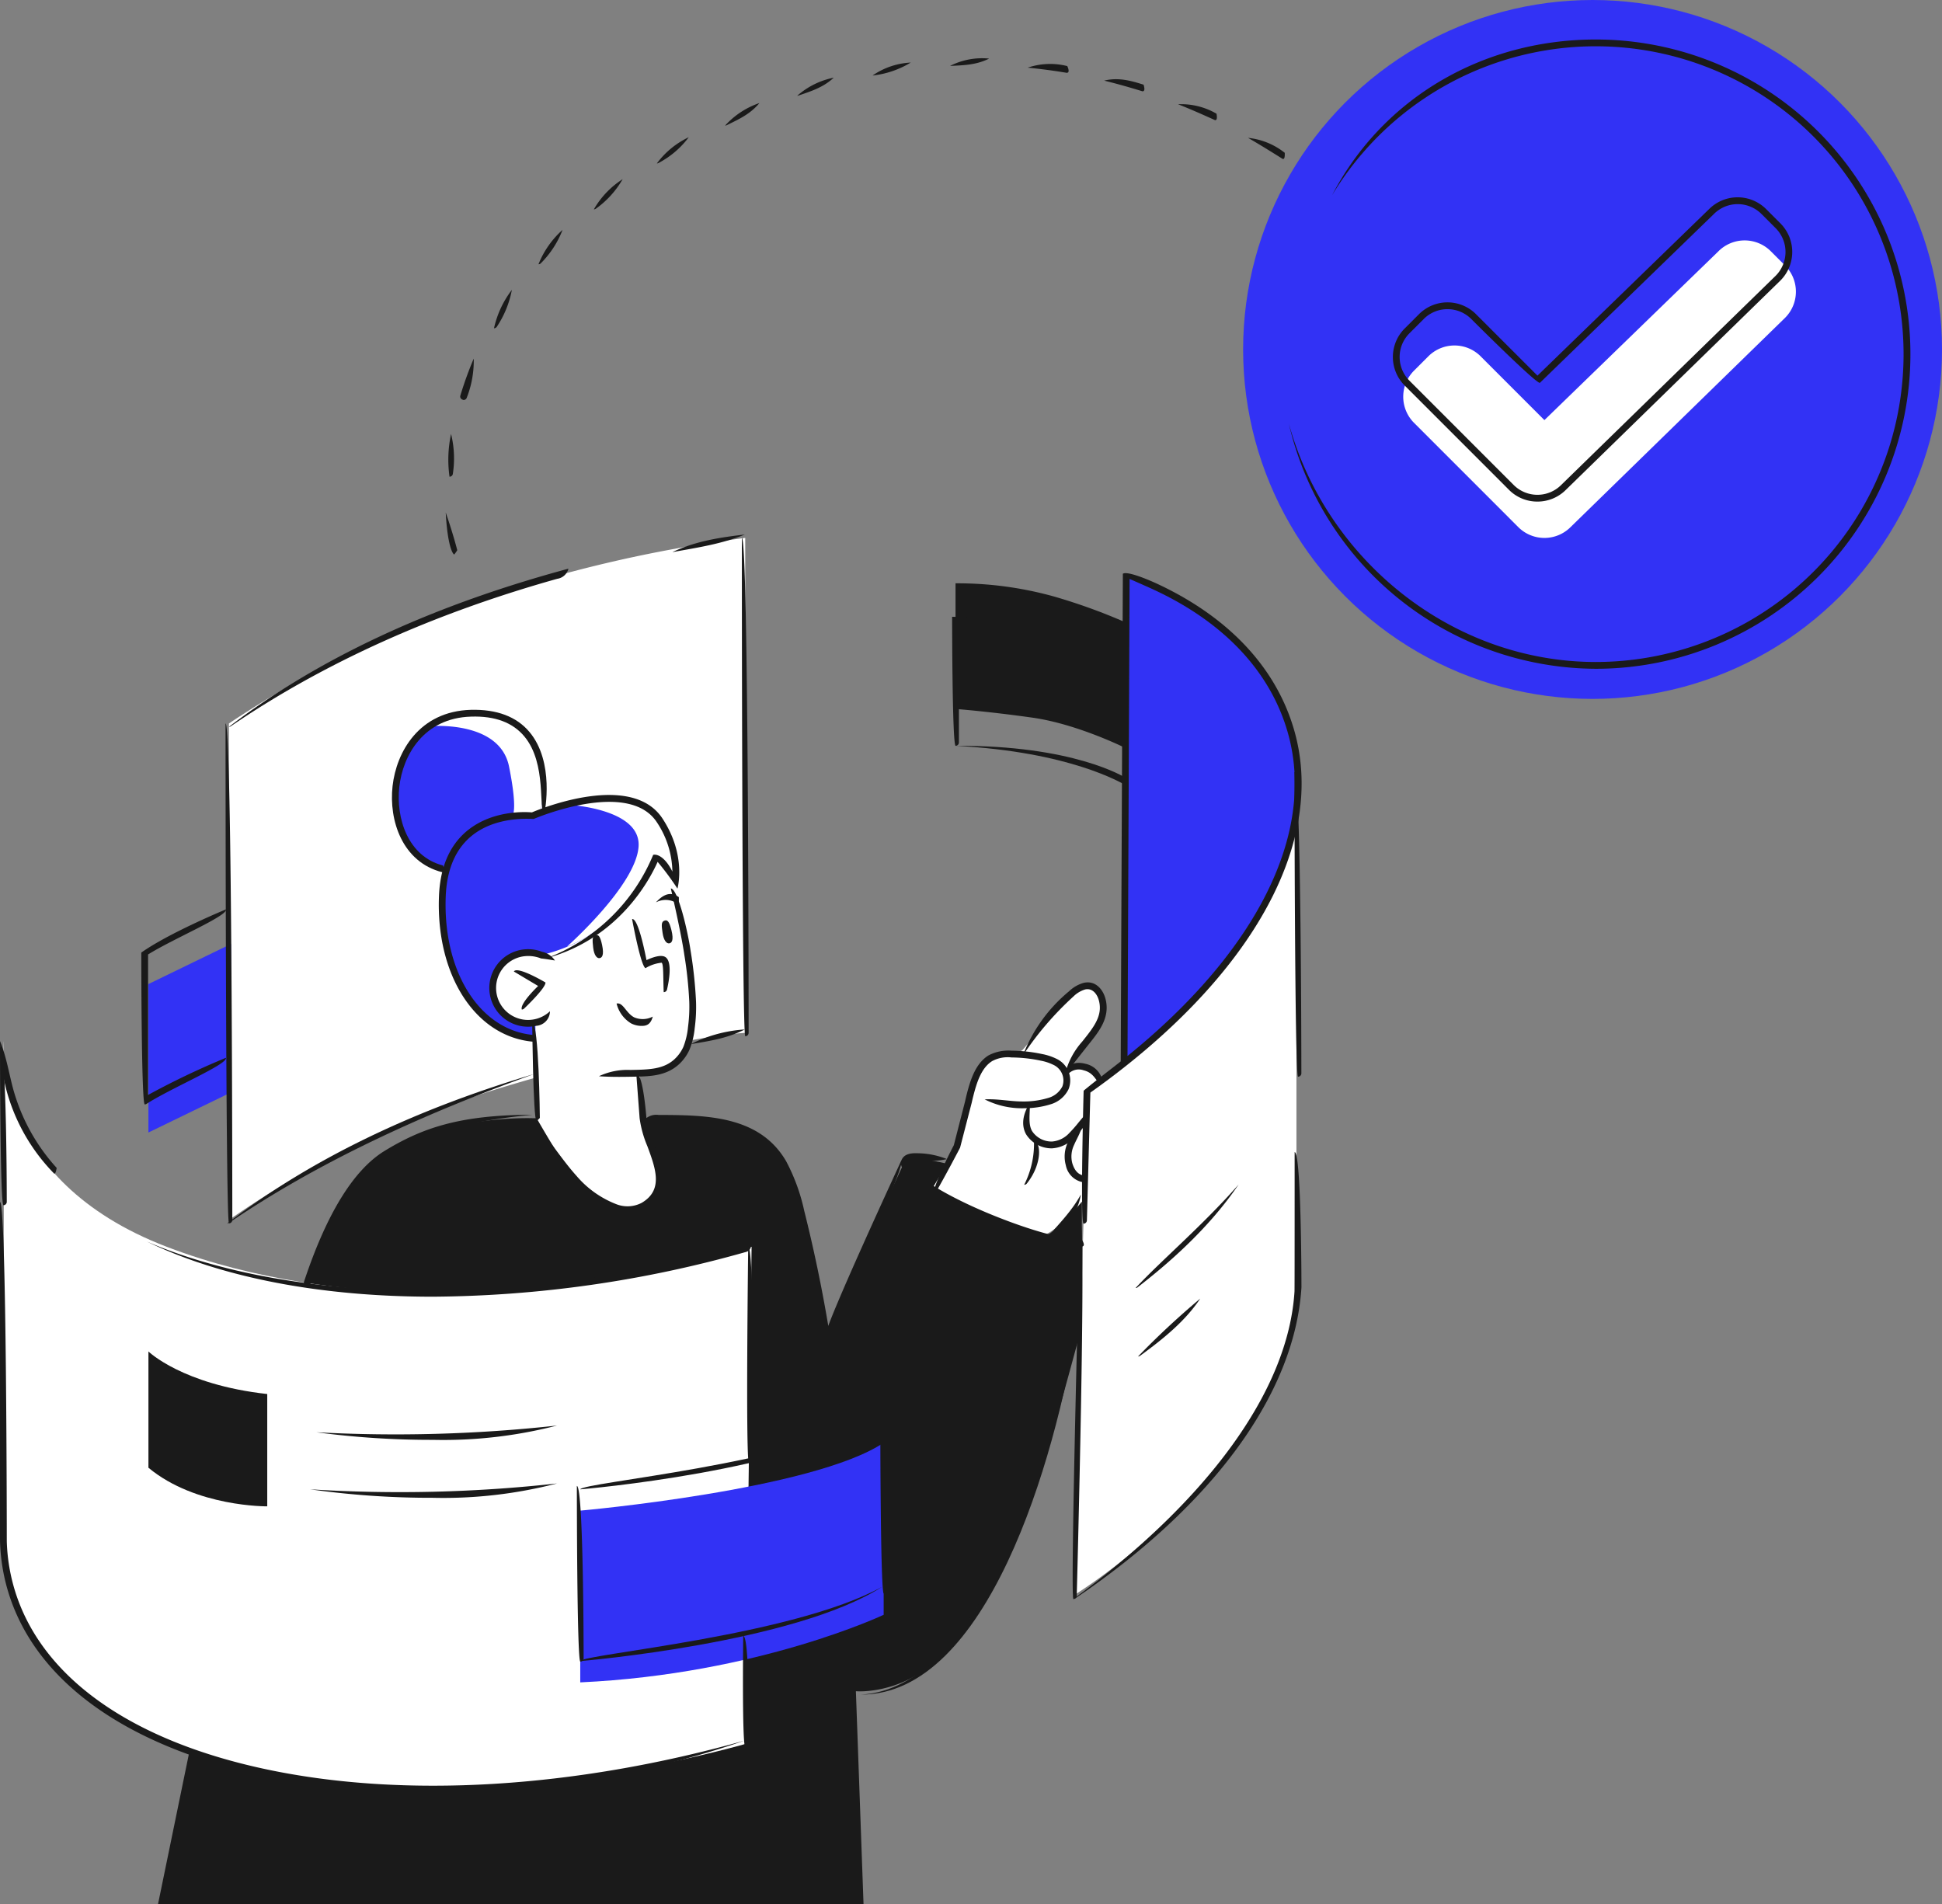 <svg xmlns="http://www.w3.org/2000/svg" width="330.385" height="323.966" viewBox="0 0 330.385 323.966">
  <rect x="0" y="0" width="330.385" height="323.966" fill="#808080" stroke="none"/>
  <g id="Group_6338" data-name="Group 6338" transform="translate(-2923.215 -709.454)">
    <path id="Path_9397" data-name="Path 9397" d="M2939.361,778.961v84.466a165.681,165.681,0,0,1,47.458-22.837c28.326-8.471,40.382-9,40.382-9V747.393a230.1,230.1,0,0,0-46.219,10.849A184.814,184.814,0,0,0,2939.361,778.961Z" transform="translate(22.798 53.57)" fill="#fff"/>
    <path id="Path_9398" data-name="Path 9398" d="M3091.529,809.579s-19.234-2.106-30.386-13.37l-13.163,28.423s-3.936-18.541-4.957-23.042-1.153-13.4-25.646-13.259l-19.318,0s-23.042-.861-30.888,12.1-8.174,19.52-8.174,19.52L2939.718,896l-5.36,26.066h120.033l-1.3-36.252s9.824.934,17.14-8.973a105.188,105.188,0,0,0,14.392-28.5c2.106-6.689,6.675-23.712,6.675-23.712Z" transform="translate(15.734 111.352)" fill="#1a1a1a"/>
    <path id="Path_9399" data-name="Path 9399" d="M2965.6,814.4l-.2-16.242s-5.014,1.594-7.25-4.675,8.307-7.409,9.366-6.872c0,0,6.664-3.128,9.4-4.812,5.111-3.15,9.083-11.975,9.083-11.975l3.1,4.424,2.757,16.235s.937,10.791-1.512,13.367a9.333,9.333,0,0,1-7.192,2.979l.572,7.605s1.937,6.223,2.214,7.289,1.737,6.136-2.858,7.521-8.423-1.445-10.7-4.175S2965.6,814.4,2965.6,814.4Z" transform="translate(48.887 85.244)" fill="#fff"/>
    <path id="Path_9400" data-name="Path 9400" d="M2989.043,813.067l3.881-6.578s2.233-11.824,3.181-12.7,1.968-3.427,7.072-3.3a7.5,7.5,0,0,0,1.094-.745c.13-.183,9.207-10.43,9.207-10.43a3.839,3.839,0,0,1,3.584.473c1.571,1.276,1.146,3.8.34,5.217s-5.439,7.547-5.439,7.547,4.682.046,5.167,2.154l-1.932,2.031-.6,18.553s-4.568,5.555-6.831,5.97C3007.77,821.256,2993.066,817.006,2989.043,813.067Z" transform="translate(92.949 98.286)" fill="#fff"/>
    <path id="Path_9401" data-name="Path 9401" d="M2998.25,788.49a13.1,13.1,0,0,0-3.049-11.435c-4.735-5.569-19.561-.2-19.561-.2s2.113-6.52-1.008-11.669-9.9-7.139-16.025-4.067-8.391,10.975-7.185,16.392,4.932,8.7,8.391,8.847a32.1,32.1,0,0,0,.3,14.424c2,7.74,6.874,13.85,14.824,14.4l-.032-2.68s-5.979.9-6.925-4.2a6.322,6.322,0,0,1,4.271-7.521,18.694,18.694,0,0,1,3.929.191,27.594,27.594,0,0,0,15.075-9.607c.965-1.29,4.32-6.906,4.32-6.906S2997.936,786.942,2998.25,788.49Z" transform="translate(39.383 70.897)" fill="#3232f5"/>
    <path id="Path_9402" data-name="Path 9402" d="M3001.248,837.878l-2.325,85.879s33.109-20.193,37.952-49.279V791.365a33.7,33.7,0,0,0-4.771-23.191c-7.3-11.659-24.185-18.252-24.185-18.252l-.365,82.934Z" transform="translate(106.899 57.141)" fill="#fff"/>
    <path id="Path_9403" data-name="Path 9403" d="M3050.768,817.883l-1.083,84.582s-32.5,9.373-59.611,7.528-45.572-8.616-55.586-18.427-10.825-21.028-10.825-21.028l-.189-87.659s-2.214,23.512,27.828,35.02,63.727,7.087,66.8,6.77C3023.995,824.063,3050.768,817.883,3050.768,817.883Z" transform="translate(0.314 103.675)" fill="#fff"/>
    <path id="Path_9404" data-name="Path 9404" d="M2964.143,822.761s39.653-3.522,51.619-11.549v29.267s-21.264,10.094-51.619,11.5Z" transform="translate(57.788 143.682)" fill="#3232f5"/>
    <path id="Path_9405" data-name="Path 9405" d="M2991.928,795.963l2.316-3.927s-6.575-1.655-7.195-.376S2991.928,795.963,2991.928,795.963Z" transform="translate(90.064 115.39)" fill="#1a1a1a"/>
    <path id="Path_9406" data-name="Path 9406" d="M3003.055,794.222s-4.278,5.249-6.039,5.627a30.532,30.532,0,0,0,6.039,1.146Z" transform="translate(104.207 119.693)" fill="#1a1a1a"/>
    <circle id="Ellipse_3776" data-name="Ellipse 3776" cx="59.449" cy="59.449" r="59.449" transform="translate(3134.702 709.454)" fill="#3232f5"/>
    <path id="Path_9407" data-name="Path 9407" d="M3035.359,746.13a6.286,6.286,0,0,0-8.9,0l-2.424,2.424a6.283,6.283,0,0,0,0,8.9l17.723,17.726a6.29,6.29,0,0,0,8.9,0l36.489-35.6a6.292,6.292,0,0,0,0-8.9l-2.427-2.429a6.3,6.3,0,0,0-8.9,0l-29.615,28.729Z" transform="translate(139.754 23.943)" fill="#fff"/>
    <path id="Path_9408" data-name="Path 9408" d="M2947.725,776.036v25.252l-14.042,6.816V782.852Z" transform="translate(14.78 94.014)" fill="#3232f5"/>
    <path id="Path_9409" data-name="Path 9409" d="M3019.336,757.157v21.377s-8.078-4.013-15.639-5.08-13.085-1.481-13.085-1.481V750.6a61.277,61.277,0,0,1,16.79,2.253A98.736,98.736,0,0,1,3019.336,757.157Z" transform="translate(95.162 58.088)" fill="#1a1a1a"/>
    <path id="Path_9410" data-name="Path 9410" d="M3002.866,749.922l-.365,82.934s12.878-8.973,19.294-19.183,9.665-19.248,10.026-22.309,1.242-14.658-3.755-21.45S3020.973,758.789,3002.866,749.922Z" transform="translate(111.953 57.141)" fill="#3232f5"/>
    <path id="Path_9411" data-name="Path 9411" d="M2966.966,768.97c1.642,8.2.439,8.529.439,8.529h3.391l1.4-.716c.222-.736,1.891-6.768-1.032-11.594-3.121-5.15-9.9-7.139-16.025-4.067a11.64,11.64,0,0,0-1.573.97C2955.745,761.941,2965.53,761.794,2966.966,768.97Z" transform="translate(42.852 70.897)" fill="#fff"/>
    <path id="Path_9412" data-name="Path 9412" d="M2963.461,766.757c2.533.193,12.261,1.315,11.928,7.072-.384,6.607-12.147,17.029-12.183,17.063a27.656,27.656,0,0,0,2.923-1.387,32.683,32.683,0,0,0,8.04-6.838c.965-1.29,4.32-6.905,4.32-6.905s2.364,2.477,2.678,4.028a13.1,13.1,0,0,0-3.049-11.438C2975.152,764.864,2968.226,765.67,2963.461,766.757Z" transform="translate(56.467 79.597)" fill="#fff"/>
    <g id="Group_6288" data-name="Group 6288" transform="translate(3081.992 876.578)">
      <g id="Group_6282" data-name="Group 6282" transform="translate(0 11.618)">
        <path id="Path_9413" data-name="Path 9413" d="M2989.043,807.807c.543-2.586,3.461-8.107,3.493-8.164l1.92-7.48c.077-.359.166-.738.26-1.112.634-2.5,1.495-5.287,3.707-6.681a7.23,7.23,0,0,1,3.942-.811,26,26,0,0,1,5.19.572,9.528,9.528,0,0,1,2.427.8,4.069,4.069,0,0,1,2.089,5.145,4.916,4.916,0,0,1-2.926,2.559,14.878,14.878,0,0,1-4.607.714,14.011,14.011,0,0,1-6.754-1.505c2.275-.118,4.3.355,6.406.355a14.449,14.449,0,0,0,4.554-.646,3.856,3.856,0,0,0,2.267-1.932,2.935,2.935,0,0,0-1.563-3.666,8.335,8.335,0,0,0-2.137-.7,24.693,24.693,0,0,0-4.954-.543,5.586,5.586,0,0,0-3.321.632c-1.848,1.165-2.619,3.7-3.2,5.987-.094.364-.176.731-.261,1.1l-1.973,7.624c-.169.352-3.015,5.736-4.066,7.472A.582.582,0,0,1,2989.043,807.807Z" transform="translate(-2989.043 -783.559)" fill="#1a1a1a"/>
      </g>
      <g id="Group_6283" data-name="Group 6283" transform="translate(22.346 23.26)">
        <path id="Path_9414" data-name="Path 9414" d="M3001.709,799.163a3.632,3.632,0,0,1-3.2-2.921,5.662,5.662,0,0,1,.348-3.915,14.576,14.576,0,0,1,2.617-3.941c-.162,1.949-.97,3.025-1.561,4.4a4.527,4.527,0,0,0-.3,3.114c.419,1.346,1.085,2,2.154,2.113C3002.25,798.943,3002,799.163,3001.709,799.163Z" transform="translate(-2998.308 -788.386)" fill="#1a1a1a"/>
      </g>
      <g id="Group_6284" data-name="Group 6284" transform="translate(15.246)">
        <path id="Path_9415" data-name="Path 9415" d="M3002.638,793.927a13,13,0,0,1,2.808-5.106c1.978-2.472,3.52-4.4,2.852-6.971-.273-1.066-1.069-2.2-2.364-1.9a4.8,4.8,0,0,0-1.964,1.179,53.63,53.63,0,0,0-8.605,10.036,26.427,26.427,0,0,1,7.854-10.914,5.886,5.886,0,0,1,2.457-1.423c1.971-.475,3.3,1.042,3.743,2.728.808,3.131-1.068,5.48-2.72,7.55-1.437,1.811-2.528,3.2-3.6,4.59A.575.575,0,0,1,3002.638,793.927Z" transform="translate(-2995.364 -778.742)" fill="#1a1a1a"/>
      </g>
      <g id="Group_6285" data-name="Group 6285" transform="translate(22.893 13.685)">
        <path id="Path_9416" data-name="Path 9416" d="M3003.832,788c-.885-1.452-1.519-2.038-2.607-2.308a2.454,2.454,0,0,0-2.679.683c-.152-1.8,1.269-2.226,2.954-1.8a3.758,3.758,0,0,1,2.883,2.675C3003.951,787.988,3003.89,788,3003.832,788Z" transform="translate(-2998.534 -784.416)" fill="#1a1a1a"/>
      </g>
      <g id="Group_6286" data-name="Group 6286" transform="translate(15.292 20.443)">
        <path id="Path_9417" data-name="Path 9417" d="M3000.323,795.009a5.146,5.146,0,0,1-4.45-2.4c-.583-1.054-.938-2.849.685-5.4-.072,2.258-.3,3.717.325,4.838a3.966,3.966,0,0,0,3.435,1.8,4.455,4.455,0,0,0,2.933-1.471,21.715,21.715,0,0,0,1.5-1.7c.284-.347.581-.709.931-1.1.528,1.151.239,1.5-.039,1.84a23.01,23.01,0,0,1-1.58,1.775,5.533,5.533,0,0,1-3.7,1.811Z" transform="translate(-2995.383 -787.218)" fill="#1a1a1a"/>
      </g>
      <g id="Group_6287" data-name="Group 6287" transform="translate(15.464 27.028)">
        <path id="Path_9418" data-name="Path 9418" d="M2995.455,797.351a15.392,15.392,0,0,0,1.669-7.4c1.167.053,1.486,3.787-1.215,7.188A.58.58,0,0,1,2995.455,797.351Z" transform="translate(-2995.455 -789.948)" fill="#1a1a1a"/>
      </g>
    </g>
    <g id="Group_6289" data-name="Group 6289" transform="translate(3076.484 905.638)">
      <path id="Path_9419" data-name="Path 9419" d="M3017.538,806.66c-3.191,0-8.78-1.515-15.333-4.158-5.83-2.347-16.54-7.567-15.355-10.516.514-1.271,2.036-1.213,2.926-1.184a13.7,13.7,0,0,1,4.815.991,13.24,13.24,0,0,1-4.783.166c-.917-.036-1.691-.019-1.884.458-.364.9,4.5,4.9,14.716,9.016,6.327,2.547,11.893,4.072,14.9,4.074C3018.114,806.4,3017.856,806.66,3017.538,806.66Z" transform="translate(-2986.759 -790.791)" fill="#1a1a1a"/>
    </g>
    <g id="Group_6290" data-name="Group 6290" transform="translate(3025.107 860.6)">
      <path id="Path_9420" data-name="Path 9420" d="M2968.9,804.169c-1.085,0-2.255-.024-3.442-.108a11.322,11.322,0,0,1,5.347-1.068c3.21-.058,5.678-.1,7.566-1.881a6.511,6.511,0,0,0,1.445-2.024,12.4,12.4,0,0,0,.8-3.394,26.484,26.484,0,0,0,.214-4.3,69.7,69.7,0,0,0-.841-7.979c-.555-3.845-2.28-11.221-2.3-11.293,1.2.041,2.878,7.236,3.348,10.48a74.769,74.769,0,0,1,.943,8.76,26.861,26.861,0,0,1-.222,4.491,13.156,13.156,0,0,1-.9,3.714,7.643,7.643,0,0,1-1.7,2.388c-2.215,2.084-5.022,2.135-7.735,2.183C2970.228,804.159,2969.579,804.169,2968.9,804.169Z" transform="translate(-2965.459 -772.118)" fill="#1a1a1a"/>
    </g>
    <path id="Path_9421" data-name="Path 9421" d="M2965.5,775.439c.448-.13.779.027,1.124,1.657.383,1.816-.051,2.2-.466,2.238s-.9-.478-1.05-1.792S2964.919,775.61,2965.5,775.439Z" transform="translate(59.024 93.121)" fill="#1a1a1a"/>
    <path id="Path_9422" data-name="Path 9422" d="M2970.354,774.412c.442-.147.779,0,1.177,1.616.444,1.8.024,2.2-.391,2.253s-.914-.446-1.11-1.753S2969.773,774.6,2970.354,774.412Z" transform="translate(65.911 91.658)" fill="#1a1a1a"/>
    <g id="Group_6291" data-name="Group 6291" transform="translate(3034.801 861.548)">
      <path id="Path_9423" data-name="Path 9423" d="M2973.058,774.093a3.483,3.483,0,0,0-3.58-.157c1.795-1.963,2.974-1.517,3.9-.9C2973.429,774,2973.246,774.093,2973.058,774.093Z" transform="translate(-2969.478 -772.511)" fill="#1a1a1a"/>
    </g>
    <g id="Group_6292" data-name="Group 6292" transform="translate(3006.457 870.932)">
      <path id="Path_9424" data-name="Path 9424" d="M2964.322,789.589a6.594,6.594,0,1,1,2.352-12.755,3.523,3.523,0,0,1,2.217,1.493c-1.739-.3-2.342-.345-2.349-.345a5.866,5.866,0,0,0-3.37-.3,5.438,5.438,0,1,0,4.877,9.274,2.511,2.511,0,0,1-2.325,2.48A6.514,6.514,0,0,1,2964.322,789.589Z" transform="translate(-2957.727 -776.402)" fill="#1a1a1a"/>
    </g>
    <g id="Group_6293" data-name="Group 6293" transform="translate(3010.635 874.52)">
      <path id="Path_9425" data-name="Path 9425" d="M2960.817,784.56c-.4-.994,2.774-4,2.774-4l-4.132-2.465c.588-.991,5.376,1.867,5.376,1.867.1.912-3.623,4.436-3.623,4.436A.556.556,0,0,1,2960.817,784.56Z" transform="translate(-2959.46 -777.889)" fill="#1a1a1a"/>
    </g>
    <g id="Group_6294" data-name="Group 6294" transform="translate(3014.217 892.095)">
      <path id="Path_9426" data-name="Path 9426" d="M2976.829,808.9a7.6,7.6,0,0,1-2.374-.4,18,18,0,0,1-7.265-5.128,37.534,37.534,0,0,1-6.246-9.817c2.718,3.242,4.754,6.445,7.1,9.045a16.874,16.874,0,0,0,6.771,4.8,5.216,5.216,0,0,0,4.281-.229c3.729-2.185,2.4-5.8.987-9.631a18.614,18.614,0,0,1-1.322-4.747s-.026-.3-.574-7.627c1.153-.084,1.708,7.354,1.725,7.528a17.956,17.956,0,0,0,1.251,4.448c1.371,3.722,3.073,8.353-1.481,11.025A5.618,5.618,0,0,1,2976.829,808.9Z" transform="translate(-2960.944 -785.176)" fill="#1a1a1a"/>
    </g>
    <g id="Group_6295" data-name="Group 6295" transform="translate(3013.756 883.41)">
      <path id="Path_9427" data-name="Path 9427" d="M2961.477,798.387c-.574-.569-.724-16.812-.724-16.812,1.151-.012,1.3,16.228,1.3,16.228C2961.482,798.387,2961.477,798.387,2961.477,798.387Z" transform="translate(-2960.753 -781.575)" fill="#1a1a1a"/>
    </g>
    <g id="Group_6296" data-name="Group 6296" transform="translate(3032.599 899.121)">
      <path id="Path_9428" data-name="Path 9428" d="M3001.957,843.515a329.392,329.392,0,0,0-7.088-38.879,31.439,31.439,0,0,0-2.95-8.1c-4.207-7.221-12.982-7.258-20.724-7.286-.893,0-1.773-.007-2.629-.019a2.762,2.762,0,0,1,2.638-1.136c8.052.031,17.174.068,21.711,7.863a32.414,32.414,0,0,1,3.075,8.4,250.573,250.573,0,0,1,6.541,38.532C3001.991,843.515,3001.976,843.515,3001.957,843.515Z" transform="translate(-2968.565 -788.089)" fill="#1a1a1a"/>
    </g>
    <g id="Group_6297" data-name="Group 6297" transform="translate(3030.749 865.801)">
      <path id="Path_9429" data-name="Path 9429" d="M2973.177,786.71c-.109-2.651-.008-4.74-.352-5.007a6.528,6.528,0,0,0-2.745.929c-.835-.408-2.281-8.353-2.281-8.353,1.134-.207,2.446,6.985,2.446,6.985,1.122-.521,2.578-1.011,3.285-.475,1.138.883.526,4.122.212,5.475A.575.575,0,0,1,2973.177,786.71Z" transform="translate(-2967.798 -774.274)" fill="#1a1a1a"/>
    </g>
    <g id="Group_6298" data-name="Group 6298" transform="translate(2974.913 899.103)">
      <path id="Path_9430" data-name="Path 9430" d="M2945.226,817.22c-.485-.13-.649-.458-.547-.76,3.823-11.544,8.435-19.026,13.709-22.243,6.221-3.792,12.6-6.136,25.141-6.136-12.275,1.155-18.491,3.437-24.535,7.123-5.036,3.07-9.486,10.343-13.22,21.619A.58.58,0,0,1,2945.226,817.22Z" transform="translate(-2944.649 -788.081)" fill="#1a1a1a"/>
    </g>
    <g id="Group_6299" data-name="Group 6299" transform="translate(2997.862 844.69)">
      <path id="Path_9431" data-name="Path 9431" d="M2970.094,807.491c-9.74-.929-16.406-11.317-15.9-24.7.181-4.848,1.739-8.56,4.628-11.032,4.332-3.7,10.133-3.36,11.184-3.268,1.746-.741,17.038-6.891,22.231,1.066,4.059,6.206,2.593,11.672,2.53,11.9a47.124,47.124,0,0,0-3.372-4.554c-1.295,2.943-6.551,13.008-18.878,16.394a31.813,31.813,0,0,0,18.124-17.588c.975-.2,2.284.837,3.266,2.858a15.528,15.528,0,0,0-2.631-8.382c-4.868-7.453-20.792-.649-20.948-.581-.359.039-6.479-.63-10.76,3.037-2.634,2.253-4.051,5.68-4.224,10.191-.478,12.755,5.75,22.641,14.808,23.512C2970.637,807.269,2970.386,807.491,2970.094,807.491Z" transform="translate(-2954.163 -765.522)" fill="#1a1a1a"/>
    </g>
    <g id="Group_6300" data-name="Group 6300" transform="translate(3028.113 880.157)">
      <path id="Path_9432" data-name="Path 9432" d="M2970.994,784.049a3.923,3.923,0,0,1-1.814-.424,5.464,5.464,0,0,1-2.474-3.377c1.131-.241,1.582,1.623,3.007,2.352a3.689,3.689,0,0,0,3.148-.133C2972.487,783.878,2971.71,784.049,2970.994,784.049Z" transform="translate(-2966.706 -780.226)" fill="#1a1a1a"/>
    </g>
    <g id="Group_6301" data-name="Group 6301" transform="translate(2989.898 830.204)">
      <path id="Path_9433" data-name="Path 9433" d="M2959.4,787.145c-6.78-1.727-9.093-8.8-8.435-14.655.652-5.827,4.534-12.721,13.319-12.967,4.4-.113,7.773,1.146,9.974,3.77,4.289,5.118,2.619,13.476,2.544,13.83-1.112-.316.5-8.408-3.432-13.095-1.963-2.335-4.954-3.488-9.057-3.35-8.044.227-11.6,6.575-12.2,11.939s1.464,11.853,7.434,13.389C2959.9,786.969,2959.662,787.145,2959.4,787.145Z" transform="translate(-2950.862 -759.516)" fill="#1a1a1a"/>
    </g>
    <g id="Group_6302" data-name="Group 6302" transform="translate(2961.872 892.18)">
      <path id="Path_9434" data-name="Path 9434" d="M2939.242,810.6c14.788-11.327,32.451-19.515,52.181-25.393-19.281,6.951-36.843,15.089-51.856,25.292A.587.587,0,0,1,2939.242,810.6Z" transform="translate(-2939.242 -785.211)" fill="#1a1a1a"/>
    </g>
    <g id="Group_6303" data-name="Group 6303" transform="translate(3040.742 884.585)">
      <path id="Path_9435" data-name="Path 9435" d="M2971.941,784.554a23.88,23.88,0,0,1,9.188-2.492c-3.026,1.524-5.873,1.937-9.091,2.482A.689.689,0,0,1,2971.941,784.554Z" transform="translate(-2971.941 -782.062)" fill="#1a1a1a"/>
    </g>
    <g id="Group_6304" data-name="Group 6304" transform="translate(2962.161 806.197)">
      <path id="Path_9436" data-name="Path 9436" d="M2939.362,776.476c15.468-11.838,34.27-20.333,55.558-26.308q1.1-.308,2.2-.605a2.292,2.292,0,0,1-1.892,1.72c-21.167,5.936-39.856,14.378-55.548,25.089A.566.566,0,0,1,2939.362,776.476Z" transform="translate(-2939.362 -749.563)" fill="#1a1a1a"/>
    </g>
    <g id="Group_6305" data-name="Group 6305" transform="translate(3037.614 800.389)">
      <path id="Path_9437" data-name="Path 9437" d="M2970.645,750.139c4.018-1.889,8.2-2.509,12.32-2.984-3.968,1.618-8.121,2.233-12.219,2.972A.5.5,0,0,1,2970.645,750.139Z" transform="translate(-2970.645 -747.155)" fill="#1a1a1a"/>
    </g>
    <g id="Group_6306" data-name="Group 6306" transform="translate(3107.298 806.961)">
      <path id="Path_9438" data-name="Path 9438" d="M2999.786,860.546c-.576-.593.022-22.625.022-22.625,2.35-1.942,4.373-3.449,6.307-4.978l.365-82.963c.806-.526,4.679,1.163,5.951,1.758,12.219,5.724,20.258,14.392,23.256,25.073,4.971,17.716-5.632,38.573-28.534,56.781-2.138,1.7-4.125,3.182-6.2,4.65l-.591,21.742A.573.573,0,0,1,2999.786,860.546Zm7.839-109.683-.352,81.154c21.947-17.74,32.082-37.856,27.3-54.894-2.9-10.345-10.727-18.766-22.635-24.337C3011.039,752.36,3008.827,751.388,3007.625,750.862Z" transform="translate(-2999.536 -749.88)" fill="#1a1a1a"/>
    </g>
    <g id="Group_6307" data-name="Group 6307" transform="translate(3105.704 917.033)">
      <path id="Path_9439" data-name="Path 9439" d="M2998.993,859.956c-.579-.6,1.15-64.441,1.15-64.441,1.151.031-.576,63.879-.576,63.879A.574.574,0,0,1,2998.993,859.956Z" transform="translate(-2998.875 -795.515)" fill="#1a1a1a"/>
    </g>
    <g id="Group_6308" data-name="Group 6308" transform="translate(3105.822 905.451)">
      <path id="Path_9440" data-name="Path 9440" d="M2998.923,866.737c22.747-16.689,36.58-35.377,37.622-52.331.031-.728.022-23.693.022-23.693,1.153,0,1.16,22.989,1.16,22.989-1.1,18.088-15.108,37.1-38.478,52.934A.61.61,0,0,1,2998.923,866.737Z" transform="translate(-2998.923 -790.713)" fill="#1a1a1a"/>
    </g>
    <g id="Group_6309" data-name="Group 6309" transform="translate(3143.445 840.79)">
      <path id="Path_9441" data-name="Path 9441" d="M3015.117,815.744c-.577-.576-.6-51.839-.6-51.839,1.151,0,1.17,51.262,1.17,51.262A.576.576,0,0,1,3015.117,815.744Z" transform="translate(-3014.521 -763.905)" fill="#1a1a1a"/>
    </g>
    <g id="Group_6310" data-name="Group 6310" transform="translate(3049.612 987.755)">
      <path id="Path_9442" data-name="Path 9442" d="M2976.006,843.8c-.574-.586-.341-18.961-.341-18.961,1.153.017.917,18.389.917,18.389A.576.576,0,0,1,2976.006,843.8Z" transform="translate(-2975.619 -824.836)" fill="#1a1a1a"/>
    </g>
    <g id="Group_6311" data-name="Group 6311" transform="translate(3050.329 921.549)">
      <path id="Path_9443" data-name="Path 9443" d="M2976.206,834.141c-.576-.584-.115-36.754-.115-36.754,1.156.017.69,36.185.69,36.185A.571.571,0,0,1,2976.206,834.141Z" transform="translate(-2975.916 -797.387)" fill="#1a1a1a"/>
    </g>
    <g id="Group_6312" data-name="Group 6312" transform="translate(2948.21 920.671)">
      <path id="Path_9444" data-name="Path 9444" d="M2982.231,806.4c-18.765,0-35.722-3.138-48.653-9.373,24.808,10.678,63.561,11.327,101.633.639l1.078-.306a1.107,1.107,0,0,1-.76,1.418A199.677,199.677,0,0,1,2982.231,806.4Z" transform="translate(-2933.578 -797.023)" fill="#1a1a1a"/>
    </g>
    <g id="Group_6313" data-name="Group 6313" transform="translate(2923.215 886.555)">
      <path id="Path_9445" data-name="Path 9445" d="M2932.427,805.429a32.31,32.31,0,0,1-8-13.768,32.916,32.916,0,0,1-1.208-8.782c1.158,2.88,1.553,5.731,2.323,8.469a33,33,0,0,0,7.318,13.119C2932.7,805.381,2932.562,805.429,2932.427,805.429Z" transform="translate(-2923.215 -782.879)" fill="#1a1a1a"/>
    </g>
    <g id="Group_6314" data-name="Group 6314" transform="translate(2977.039 951.966)">
      <path id="Path_9446" data-name="Path 9446" d="M2965.357,812.434a147.481,147.481,0,0,1-19.826-1.29A251.5,251.5,0,0,0,2986.473,810,77.283,77.283,0,0,1,2965.357,812.434Z" transform="translate(-2945.53 -809.998)" fill="#1a1a1a"/>
    </g>
    <g id="Group_6315" data-name="Group 6315" transform="translate(2975.982 961.819)">
      <path id="Path_9447" data-name="Path 9447" d="M2965.975,816.524a146.487,146.487,0,0,1-20.883-1.442,242.551,242.551,0,0,0,42-1A77.03,77.03,0,0,1,2965.975,816.524Z" transform="translate(-2945.092 -814.083)" fill="#1a1a1a"/>
    </g>
    <g id="Group_6316" data-name="Group 6316" transform="translate(2923.215 913.915)">
      <path id="Path_9448" data-name="Path 9448" d="M2996.9,894.7a138.47,138.47,0,0,1-28.776-2.849c-23.83-5.087-39.354-16.431-43.705-31.94a32.783,32.783,0,0,1-1.2-7.931l-.012-1.182V794.222c1.15,0,1.163,57.738,1.163,57.738a31.641,31.641,0,0,0,1.16,7.641c4.228,15.08,19.438,26.129,42.835,31.124,23.531,5.022,52.461,3.3,81.47-4.838A161.931,161.931,0,0,1,2996.9,894.7Z" transform="translate(-2923.215 -794.222)" fill="#1a1a1a"/>
    </g>
    <g id="Group_6317" data-name="Group 6317" transform="translate(2923.215 887.59)">
      <path id="Path_9449" data-name="Path 9449" d="M2923.789,810.209c-.573-.576-.573-26.9-.573-26.9,1.15,0,1.15,26.324,1.15,26.324A.578.578,0,0,1,2923.789,810.209Z" transform="translate(-2923.215 -783.308)" fill="#1a1a1a"/>
    </g>
    <g id="Group_6318" data-name="Group 6318" transform="translate(2961.585 832.531)">
      <path id="Path_9450" data-name="Path 9450" d="M2939.7,845.523c-.576-.579-.576-85.042-.576-85.042,1.151,0,1.151,84.463,1.151,84.463A.577.577,0,0,1,2939.7,845.523Z" transform="translate(-2939.123 -760.481)" fill="#1a1a1a"/>
    </g>
    <g id="Group_6319" data-name="Group 6319" transform="translate(3049.425 800.963)">
      <path id="Path_9451" data-name="Path 9451" d="M2976.116,832.165c-.574-.579-.574-84.772-.574-84.772,1.151,0,1.151,84.193,1.151,84.193A.579.579,0,0,1,2976.116,832.165Z" transform="translate(-2975.542 -747.393)" fill="#1a1a1a"/>
    </g>
    <g id="Group_6320" data-name="Group 6320" transform="translate(3116.406 910.972)">
      <path id="Path_9452" data-name="Path 9452" d="M3003.311,810.6c4.422-4.742,11.4-10.627,17.525-17.6-5.318,7.8-12.354,13.736-17.173,17.475A.541.541,0,0,1,3003.311,810.6Z" transform="translate(-3003.311 -793.002)" fill="#1a1a1a"/>
    </g>
    <g id="Group_6321" data-name="Group 6321" transform="translate(3069.698 934.549)">
      <path id="Path_9453" data-name="Path 9453" d="M2983.946,865.971c20.562-1.155,31.874-39.933,36.814-63.194C3016.88,826.627,3005.316,865.971,2983.946,865.971Z" transform="translate(-2983.946 -802.777)" fill="#1a1a1a"/>
    </g>
    <g id="Group_6322" data-name="Group 6322" transform="translate(3063.699 906.917)">
      <path id="Path_9454" data-name="Path 9454" d="M2981.474,820.965c-.523-.82,12.822-29.644,12.822-29.644,1.049.485-12.3,29.308-12.3,29.308A.582.582,0,0,1,2981.474,820.965Z" transform="translate(-2981.459 -791.321)" fill="#1a1a1a"/>
    </g>
    <g id="Group_6323" data-name="Group 6323" transform="translate(3101.223 912.663)">
      <path id="Path_9455" data-name="Path 9455" d="M2997.016,801.161c2.371-2.672,4.445-4.821,5.871-7.458-.511,3.37-2.728,5.668-5.574,7.376A.572.572,0,0,1,2997.016,801.161Z" transform="translate(-2997.016 -793.703)" fill="#1a1a1a"/>
    </g>
    <g id="Group_6324" data-name="Group 6324" transform="translate(3021.931 950.191)">
      <path id="Path_9456" data-name="Path 9456" d="M2964.143,821.894c.313-1.182,36.1-4.219,51.344-12.632-14.906,9.544-50.934,12.6-51.3,12.629Z" transform="translate(-2964.143 -809.262)" fill="#1a1a1a"/>
    </g>
    <g id="Group_6325" data-name="Group 6325" transform="translate(3021.931 979.408)">
      <path id="Path_9457" data-name="Path 9457" d="M2964.143,834.007c.313-1.182,36.1-4.219,51.344-12.632-14.906,9.544-50.934,12.6-51.3,12.629Z" transform="translate(-2964.143 -821.375)" fill="#1a1a1a"/>
    </g>
    <g id="Group_6326" data-name="Group 6326" transform="translate(3021.354 962.246)">
      <path id="Path_9458" data-name="Path 9458" d="M2964.48,844.147c-.576-.579-.576-29.887-.576-29.887,1.15,0,1.15,29.308,1.15,29.308A.576.576,0,0,1,2964.48,844.147Z" transform="translate(-2963.903 -814.26)" fill="#1a1a1a"/>
    </g>
    <g id="Group_6327" data-name="Group 6327" transform="translate(3072.978 950.654)">
      <path id="Path_9459" data-name="Path 9459" d="M2985.88,839.339c-.574-.577-.574-29.885-.574-29.885,1.151,0,1.151,29.308,1.151,29.308A.576.576,0,0,1,2985.88,839.339Z" transform="translate(-2985.306 -809.454)" fill="#1a1a1a"/>
    </g>
    <g id="Group_6328" data-name="Group 6328" transform="translate(2947.252 864.158)">
      <path id="Path_9460" data-name="Path 9460" d="M2933.755,806.772c-.574-.577-.574-25.828-.574-25.828,4.631-3.29,14-7.185,14.4-7.352.347,1.1-8.849,4.932-13.247,7.67v23.9a135.976,135.976,0,0,1,13.247-6.322c.347,1.107-9.231,5.092-13.509,7.839A.591.591,0,0,1,2933.755,806.772Z" transform="translate(-2933.181 -773.593)" fill="#1a1a1a"/>
    </g>
    <g id="Group_6329" data-name="Group 6329" transform="translate(3085.198 814.384)">
      <path id="Path_9461" data-name="Path 9461" d="M2990.949,774.911c-.577-.577-.577-21.954-.577-21.954,20.577.442,29.25,5.847,29.612,6.078-.7.917-9.261-4.392-28.459-5.468v20.767A.577.577,0,0,1,2990.949,774.911Z" transform="translate(-2990.372 -752.957)" fill="#1a1a1a"/>
    </g>
    <g id="Group_6330" data-name="Group 6330" transform="translate(3085.745 836.333)">
      <path id="Path_9462" data-name="Path 9462" d="M3019.353,768.625c-.393-.147-9.132-5.567-28.753-6.566,20.029-.133,28.7,5.27,29.064,5.5C3019.731,768.528,3019.54,768.625,3019.353,768.625Z" transform="translate(-2990.6 -762.057)" fill="#1a1a1a"/>
    </g>
    <g id="Group_6334" data-name="Group 6334" transform="translate(3142.475 716.174)">
      <g id="Group_6333" data-name="Group 6333">
        <g id="Group_6332" data-name="Group 6332">
          <g id="Group_6331" data-name="Group 6331">
            <path id="Path_9463" data-name="Path 9463" d="M3066.344,819.294a53.889,53.889,0,0,1-52.225-41.728c6.455,23.4,27.943,40.572,52.225,40.572a52.372,52.372,0,1,0-44.873-79.393c8.8-16.819,25.948-26.505,44.873-26.505a53.527,53.527,0,0,1,0,107.054Z" transform="translate(-3014.119 -712.24)" fill="#1a1a1a"/>
          </g>
        </g>
      </g>
    </g>
    <g id="Group_6335" data-name="Group 6335" transform="translate(3160.179 743.02)">
      <path id="Path_9464" data-name="Path 9464" d="M3046.052,775.134a6.8,6.8,0,0,1-4.855-2.014l-17.726-17.726a6.865,6.865,0,0,1,0-9.711l2.424-2.424a6.856,6.856,0,0,1,9.713,0l10.451,10.449,29.2-28.334a6.871,6.871,0,0,1,9.708.007l2.429,2.429a6.883,6.883,0,0,1,0,9.711l-36.494,35.606A6.829,6.829,0,0,1,3046.052,775.134Zm-15.3-32.736a5.683,5.683,0,0,0-4.041,1.674l-2.424,2.426a5.7,5.7,0,0,0,0,8.078l17.723,17.731a5.718,5.718,0,0,0,8.083,0l36.5-35.6a5.732,5.732,0,0,0,0-8.075l-2.429-2.429a5.721,5.721,0,0,0-8.083,0l-29.619,28.737c-.81-.007-11.662-10.861-11.662-10.861A5.688,5.688,0,0,0,3030.75,742.4Z" transform="translate(-3021.459 -723.37)" fill="#1a1a1a"/>
    </g>
    <g id="Group_6336" data-name="Group 6336" transform="translate(2999.048 719.404)">
      <path id="Path_9465" data-name="Path 9465" d="M2956.054,797.953c-.587-.54-1.189-3-1.4-7.135,1.358,3.953,1.954,6.394,1.961,6.421C2956.15,797.948,2956.1,797.953,2956.054,797.953Zm-.758-13.227a20.786,20.786,0,0,1,.263-7.272,17.3,17.3,0,0,1,.311,6.734A.573.573,0,0,1,2955.3,784.726Zm2.393-13.049c-.47-.113-.646-.439-.552-.743a61.237,61.237,0,0,1,2.279-6.3,17.181,17.181,0,0,1-1.177,6.635A.573.573,0,0,1,2957.689,771.677Zm5.174-12.2a16.657,16.657,0,0,1,3.042-6.537,16.949,16.949,0,0,1-2.537,6.24A.575.575,0,0,1,2962.863,759.472Zm7.566-10.888a15.64,15.64,0,0,1,4.1-5.856,16.358,16.358,0,0,1-3.669,5.654A.571.571,0,0,1,2970.43,748.584Zm9.421-9.342a14.913,14.913,0,0,1,4.9-5.135,15.839,15.839,0,0,1-4.525,5A.575.575,0,0,1,2979.851,739.243Zm10.719-7.812a14.421,14.421,0,0,1,5.432-4.462,15.33,15.33,0,0,1-5.123,4.371A.57.57,0,0,1,2990.57,731.43Zm106.5-.752c-2.058-1.288-3.942-2.465-5.926-3.6a11.959,11.959,0,0,1,6.252,2.545C3097.431,730.591,3097.25,730.678,3097.067,730.678Zm-94.89-5.688a13.98,13.98,0,0,1,5.84-3.835c-1.568,1.9-3.6,2.808-5.589,3.777A.562.562,0,0,1,3002.176,724.99Zm83.361-.922c-2.212-1-4.25-1.9-6.3-2.709a11.95,11.95,0,0,1,6.546,1.609C3085.955,723.946,3085.752,724.069,3085.537,724.069Zm-71.089-4.153a13.31,13.31,0,0,1,6.209-3.075c-1.781,1.674-3.91,2.323-6.021,3.044A.5.5,0,0,1,3014.448,719.916Zm58.747-.755c-2.262-.695-4.4-1.3-6.532-1.819,2.429-.593,4.595.017,6.71.692C3073.666,719,3073.439,719.161,3073.2,719.161Zm-45.927-2.692a12.5,12.5,0,0,1,6.488-2.2,15.736,15.736,0,0,1-6.38,2.19A.539.539,0,0,1,3027.269,716.469Zm33.03-.453c-2.251-.379-4.451-.668-6.641-.88a11.887,11.887,0,0,1,6.737-.268C3060.816,715.815,3060.576,716.015,3060.3,716.015Zm-19.854-1.175a12.045,12.045,0,0,1,6.65-1.25c-2.187,1.107-4.428,1.139-6.62,1.247Z" transform="translate(-2954.655 -713.579)" fill="#1a1a1a"/>
    </g>
    <path id="Path_9466" data-name="Path 9466" d="M2953.9,812.015V831.12s-12.142.142-20.214-6.566V804.774S2939.462,810.416,2953.9,812.015Z" transform="translate(14.781 134.592)" fill="#1a1a1a"/>
    <g id="Group_6337" data-name="Group 6337" transform="translate(3116.826 930.369)">
      <path id="Path_9467" data-name="Path 9467" d="M3003.485,810.892a138.472,138.472,0,0,1,10.582-9.848c-2.583,3.866-6.291,6.855-10.241,9.737A.579.579,0,0,1,3003.485,810.892Z" transform="translate(-3003.485 -801.044)" fill="#1a1a1a"/>
    </g>
  </g>
</svg>

